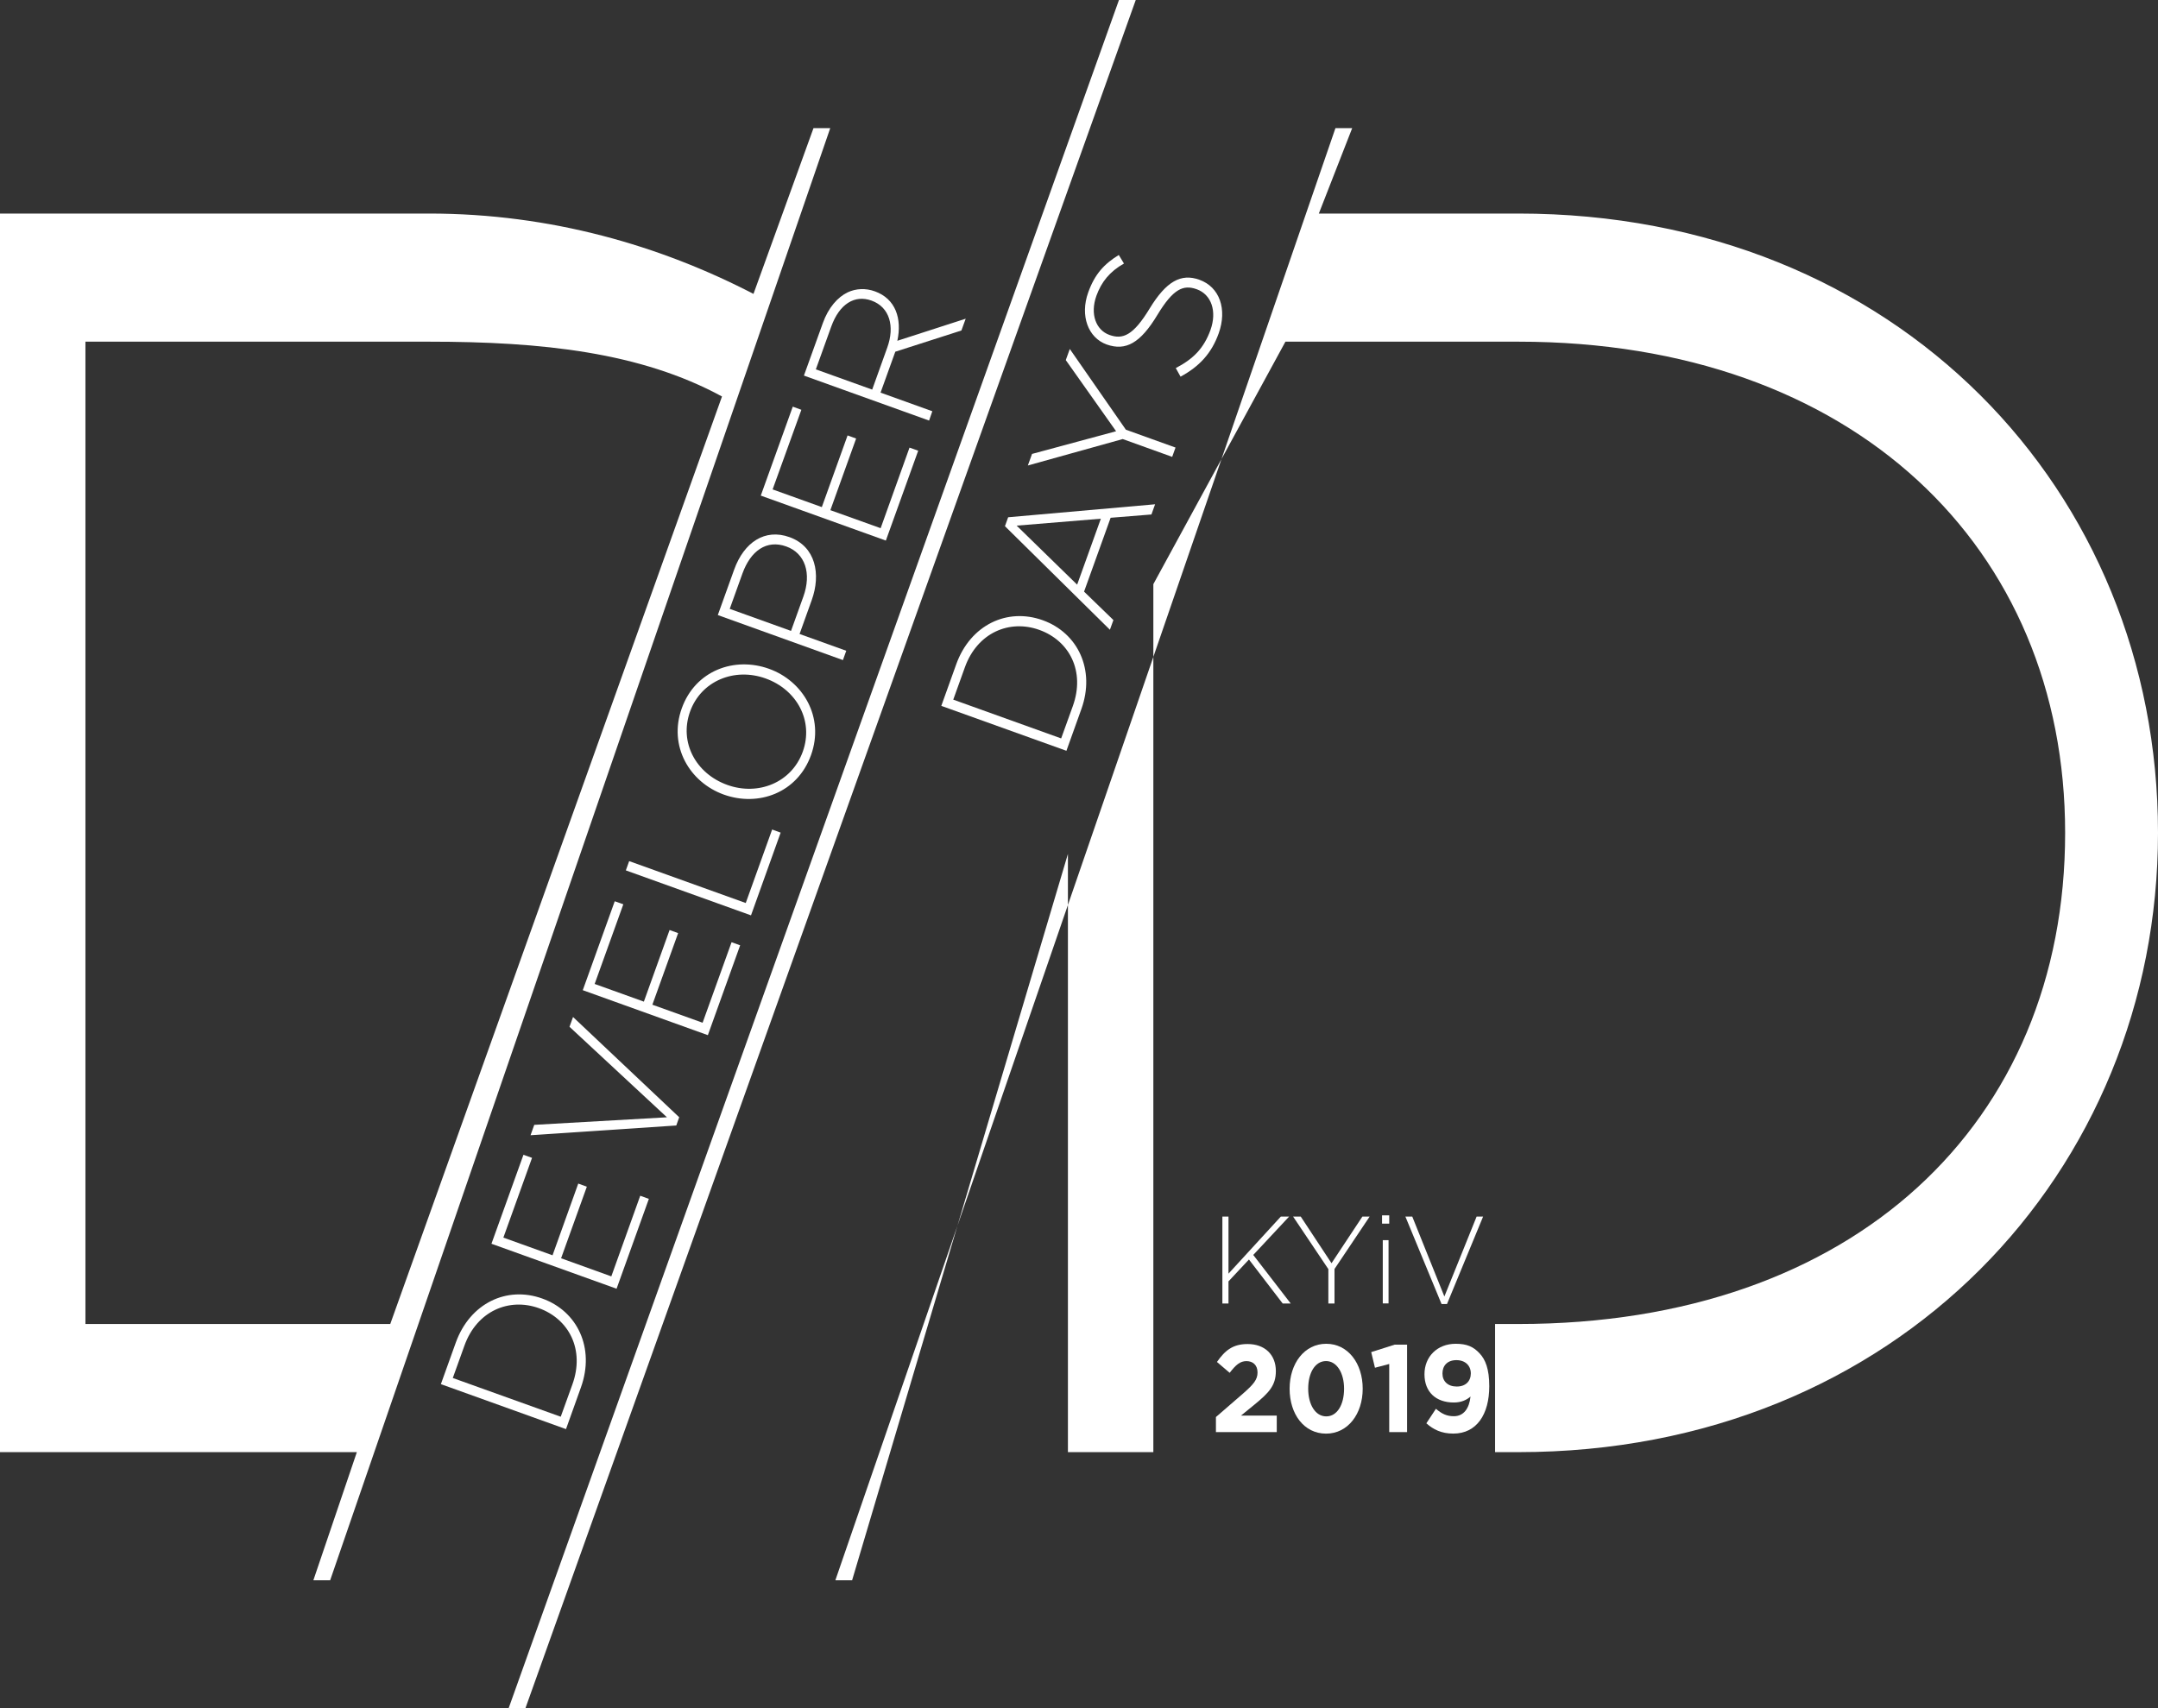<?xml version="1.0" encoding="utf-8"?>
<!-- Generator: Adobe Illustrator 16.0.0, SVG Export Plug-In . SVG Version: 6.00 Build 0)  -->
<!DOCTYPE svg PUBLIC "-//W3C//DTD SVG 1.1//EN" "http://www.w3.org/Graphics/SVG/1.1/DTD/svg11.dtd">
<svg version="1.1" xmlns="http://www.w3.org/2000/svg" xmlns:xlink="http://www.w3.org/1999/xlink" x="0px" y="0px"
	 width="50.519px" height="40px" viewBox="0 0 50.519 40" enable-background="new 0 0 50.519 40" xml:space="preserve">
<rect x="0" y="0" width="50.519" height="40" fill="#333333" stroke="none"/>
<g id="Layer_1">
</g>
<g id="Isolation_Mode">
	<path fill="#FFFFFF" d="M10.321,32.408l0.35-0.975c0.333-0.92,1.192-1.329,2.024-1.029c0.824,0.295,1.236,1.161,0.904,2.082
		l-0.349,0.975L10.321,32.408z M13.4,32.414c0.293-0.814-0.079-1.531-0.785-1.785c-0.695-0.249-1.449,0.061-1.742,0.876
		l-0.273,0.759l2.527,0.907L13.4,32.414z"/>
	<polygon fill="#FFFFFF" points="11.505,29.121 12.254,27.038 12.455,27.11 11.784,28.977 12.935,29.391 13.537,27.712 
		13.738,27.785 13.135,29.461 14.311,29.885 14.988,27.997 15.19,28.07 14.434,30.174 	"/>
	<polygon fill="#FFFFFF" points="12.42,26.58 12.507,26.337 15.613,26.16 13.332,24.041 13.415,23.812 15.9,26.159 15.832,26.352 	
		"/>
	<polygon fill="#FFFFFF" points="13.643,23.184 14.391,21.102 14.592,21.173 13.921,23.038 15.073,23.452 15.675,21.775 
		15.875,21.848 15.272,23.524 16.448,23.946 17.126,22.061 17.327,22.133 16.571,24.237 	"/>
	<polygon fill="#FFFFFF" points="14.651,20.379 14.729,20.162 17.458,21.143 18.076,19.422 18.275,19.495 17.581,21.432 	"/>
	<path fill="#FFFFFF" d="M16.944,18.604c-0.799-0.287-1.302-1.135-0.983-2.021c0.319-0.887,1.234-1.214,2.041-0.924
		c0.8,0.287,1.303,1.135,0.984,2.021S17.752,18.895,16.944,18.604 M17.922,15.885c-0.725-0.261-1.508,0.053-1.768,0.777
		c-0.259,0.723,0.139,1.453,0.872,1.716c0.723,0.26,1.506-0.053,1.767-0.778C19.053,16.878,18.654,16.147,17.922,15.885"/>
	<path fill="#FFFFFF" d="M16.804,14.401l0.382-1.062c0.231-0.644,0.722-0.969,1.295-0.763c0.615,0.221,0.741,0.867,0.521,1.477
		l-0.284,0.791l1.093,0.393l-0.078,0.218L16.804,14.401z M18.807,13.968c0.195-0.543,0.043-1.014-0.4-1.173
		c-0.465-0.167-0.836,0.106-1.026,0.632l-0.298,0.829l1.435,0.516L18.807,13.968z"/>
	<polygon fill="#FFFFFF" points="17.81,11.604 18.559,9.521 18.76,9.595 18.087,11.459 19.239,11.873 19.842,10.195 20.042,10.268 
		19.439,11.945 20.616,12.367 21.292,10.48 21.495,10.553 20.738,12.657 	"/>
	<path fill="#FFFFFF" d="M18.82,8.794l0.443-1.23c0.129-0.36,0.346-0.608,0.585-0.721c0.188-0.087,0.413-0.101,0.632-0.022
		c0.488,0.175,0.639,0.641,0.527,1.158l1.6-0.517l-0.1,0.276l-1.548,0.497l-0.345,0.958l1.212,0.436L21.75,9.847L18.82,8.794z
		 M20.772,8.135c0.176-0.49,0.06-0.942-0.37-1.097c-0.395-0.142-0.752,0.079-0.943,0.61l-0.36,1l1.319,0.474L20.772,8.135z"/>
	<path fill="#FFFFFF" d="M22.036,16.527l0.35-0.975c0.332-0.921,1.192-1.329,2.025-1.03c0.823,0.296,1.235,1.162,0.903,2.083
		l-0.349,0.974L22.036,16.527z M25.115,16.532c0.293-0.815-0.078-1.53-0.785-1.784c-0.695-0.25-1.449,0.061-1.742,0.876
		l-0.272,0.757l2.526,0.908L25.115,16.532z"/>
	<path fill="#FFFFFF" d="M23.526,12.32l0.075-0.209l3.44-0.304l-0.086,0.239l-0.955,0.077l-0.622,1.729l0.687,0.666l-0.082,0.227
		L23.526,12.32z M25.771,12.145L23.8,12.307l1.416,1.382L25.771,12.145z"/>
	<polygon fill="#FFFFFF" points="26.283,10.28 24.062,10.899 24.16,10.628 26.128,10.097 24.95,8.431 25.044,8.171 26.357,10.061 
		27.519,10.479 27.441,10.697 	"/>
	<path fill="#FFFFFF" d="M27.637,8.819l-0.112-0.201c0.413-0.215,0.657-0.463,0.813-0.893c0.156-0.44,0.02-0.83-0.323-0.953
		c-0.312-0.112-0.549-0.013-0.922,0.604c-0.394,0.652-0.736,0.85-1.187,0.689c-0.434-0.157-0.626-0.675-0.431-1.218
		c0.153-0.427,0.371-0.665,0.716-0.877l0.121,0.2c-0.336,0.19-0.528,0.433-0.645,0.755c-0.154,0.431-0.009,0.804,0.305,0.917
		c0.309,0.111,0.555,0.02,0.944-0.623c0.384-0.628,0.729-0.825,1.162-0.669c0.476,0.17,0.654,0.692,0.451,1.257
		C28.36,8.277,28.075,8.581,27.637,8.819"/>
	<polygon fill="#FFFFFF" points="28.616,28.484 28.759,28.484 28.759,29.821 29.985,28.484 30.179,28.484 29.339,29.383 
		30.216,30.52 30.028,30.52 29.238,29.49 28.759,30.002 28.759,30.52 28.616,30.52 	"/>
	<polygon fill="#FFFFFF" points="31.097,29.715 30.271,28.484 30.45,28.484 31.171,29.577 31.894,28.484 32.064,28.484 
		31.241,29.712 31.241,30.52 31.097,30.52 	"/>
	<path fill="#FFFFFF" d="M32.354,28.456h0.168v0.194h-0.168V28.456z M32.371,29.037h0.135v1.481h-0.135V29.037z"/>
	<polygon fill="#FFFFFF" points="32.9,28.484 33.061,28.484 33.813,30.356 34.568,28.484 34.72,28.484 33.874,30.533 33.747,30.533 
			"/>
	<path fill="#FFFFFF" d="M28.465,33.178l0.642-0.556c0.238-0.209,0.332-0.319,0.332-0.487c0-0.172-0.107-0.266-0.259-0.266
		c-0.149,0-0.25,0.088-0.393,0.274l-0.298-0.254c0.19-0.273,0.375-0.42,0.718-0.42c0.399,0,0.661,0.247,0.661,0.633
		c0,0.34-0.163,0.508-0.504,0.788l-0.313,0.255h0.838v0.386h-1.424V33.178z"/>
	<path fill="#FFFFFF" d="M30.19,32.515c0-0.59,0.346-1.052,0.857-1.052c0.508,0,0.854,0.456,0.854,1.052
		c0,0.59-0.346,1.052-0.858,1.052C30.528,33.566,30.19,33.111,30.19,32.515 M31.465,32.515c0-0.369-0.17-0.647-0.422-0.647
		c-0.254,0-0.418,0.27-0.418,0.647c0,0.372,0.168,0.648,0.423,0.648S31.465,32.89,31.465,32.515"/>
	<polygon fill="#FFFFFF" points="32.522,31.936 32.188,32.024 32.1,31.658 32.651,31.483 32.94,31.483 32.94,33.531 32.522,33.531 	
		"/>
	<path fill="#FFFFFF" d="M33.391,33.325l0.224-0.34c0.14,0.12,0.256,0.174,0.42,0.174c0.235,0,0.361-0.188,0.39-0.461
		c-0.095,0.084-0.222,0.14-0.39,0.14c-0.418,0-0.688-0.244-0.688-0.662c0-0.411,0.299-0.713,0.732-0.713
		c0.259,0,0.412,0.067,0.556,0.222c0.138,0.145,0.229,0.366,0.229,0.771c0,0.66-0.295,1.11-0.842,1.11
		C33.743,33.566,33.553,33.469,33.391,33.325 M34.432,32.157c0-0.18-0.127-0.311-0.338-0.311c-0.209,0-0.326,0.128-0.326,0.313
		c0,0.182,0.126,0.305,0.334,0.305C34.311,32.465,34.432,32.338,34.432,32.157"/>
	<path fill="#FFFFFF" d="M19.044,3l-1.405,3.881C15.465,5.755,12.902,5,10.045,5H0v29h8.354l-1.018,3h0.393L19.436,3H19.044z
		 M9.136,31H2V8h8.045c2.645,0,4.949,0.247,6.857,1.283L9.136,31z M26.195,0L11.906,40h0.393L26.588,0H26.195z M35.547,5h-4.673
		l0.781-2h-0.392L19.556,37h0.392L25,19.994V34h2v-2.777v-1.481V13.677L30.092,8h5.455c7.849,0,12.798,4.819,12.798,11.5
		c0,6.802-4.949,11.5-12.798,11.5H35v3h0.547c8.854,0,14.972-6.57,14.972-14.5C50.519,11.491,44.401,5,35.547,5"/>
</g>
</svg>
